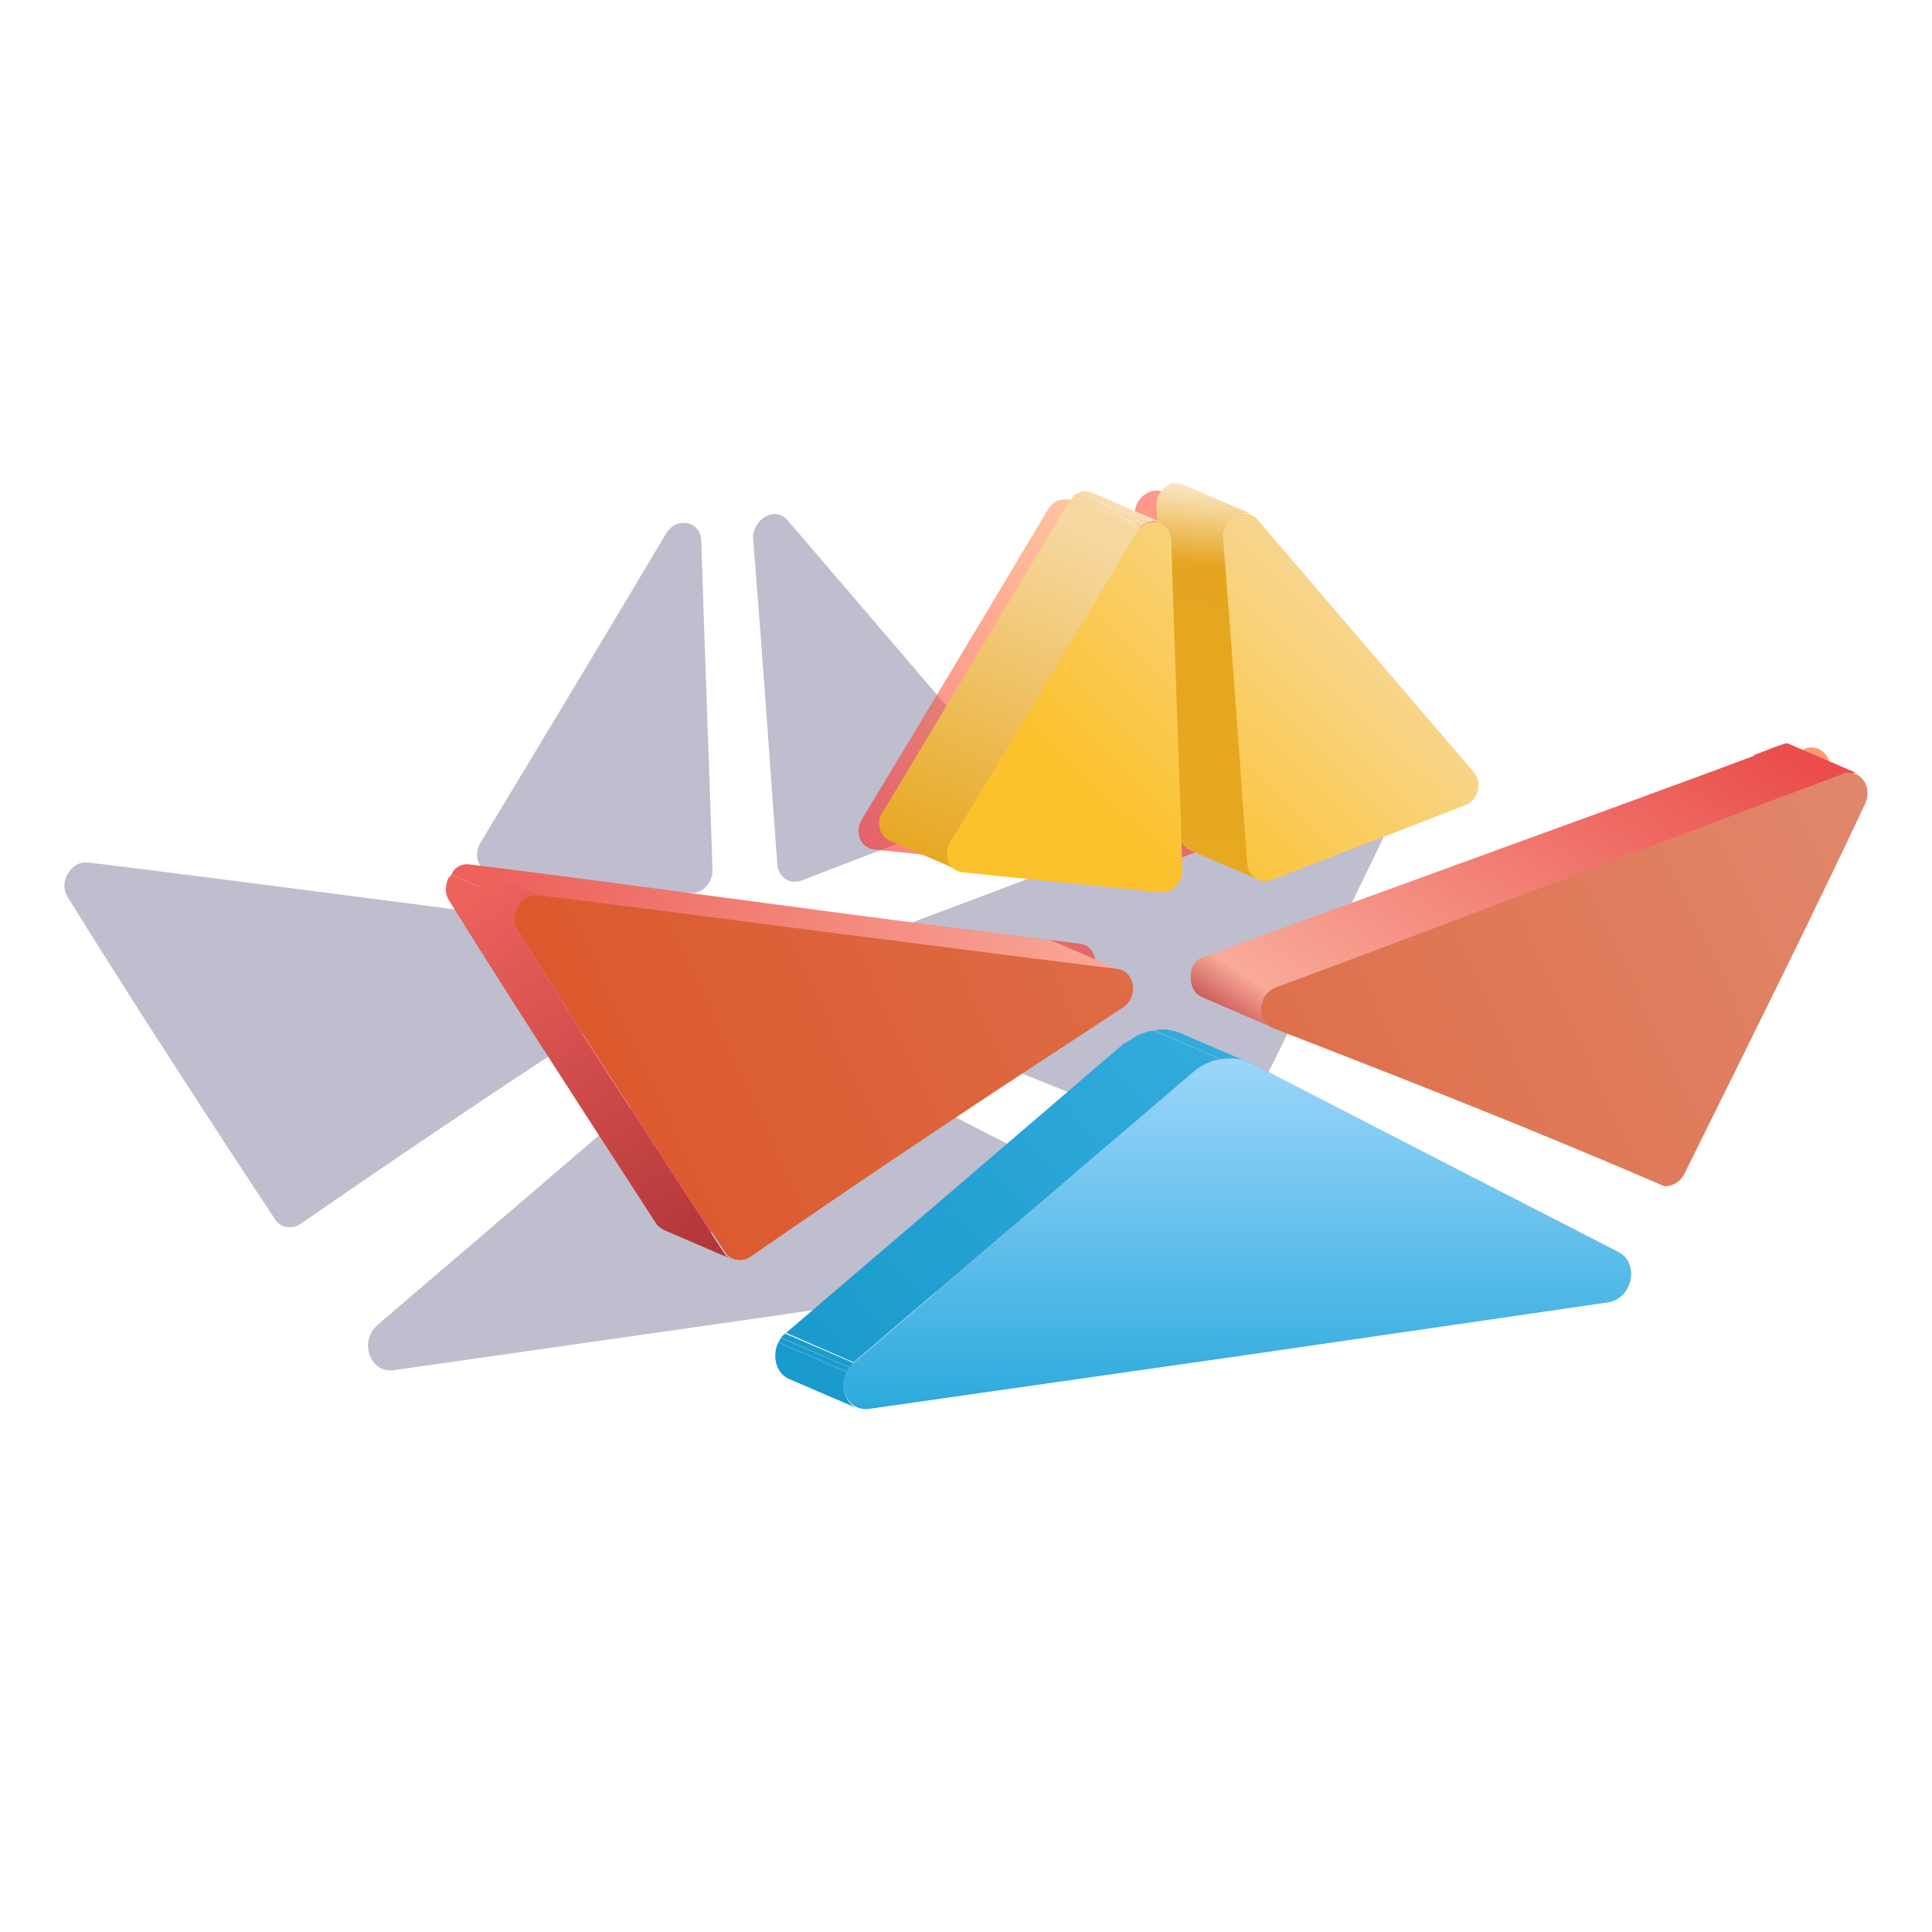 <svg width="70" height="70" viewBox="0 0 70 70" fill="none" xmlns="http://www.w3.org/2000/svg">
<g clip-path="url(#clip0_273_19653)">
<g filter="url(#filter0_f_273_19653)">
<path fill-rule="evenodd" clip-rule="evenodd" d="M27.974 18.633C28.162 18.601 28.381 18.664 28.538 18.852C29.84 20.373 31.149 21.902 32.459 23.431L32.46 23.433L32.465 23.439C33.773 24.966 35.082 26.494 36.382 28.014C36.696 28.39 36.539 29.018 36.037 29.206C34.601 29.769 33.164 30.32 31.721 30.873L31.721 30.873C30.831 31.215 29.938 31.557 29.04 31.904C28.978 31.936 28.946 31.936 28.884 31.936C28.507 31.998 28.193 31.716 28.162 31.308C27.88 27.355 27.597 23.402 27.283 19.448C27.315 19.009 27.628 18.695 27.974 18.633ZM24.686 18.955C25.032 18.892 25.408 19.143 25.408 19.614C25.472 21.642 25.544 23.669 25.616 25.693L25.616 25.694C25.685 27.647 25.754 29.595 25.816 31.536C25.816 31.944 25.534 32.289 25.157 32.352H25C23.808 32.226 22.616 32.109 21.424 31.991C20.231 31.873 19.039 31.756 17.847 31.63C17.345 31.567 17.125 31.003 17.407 30.532C19.666 26.799 21.925 23.034 24.153 19.3C24.31 19.08 24.498 18.955 24.686 18.955ZM51.283 27.908C51.534 27.311 51.126 26.747 50.593 26.809C50.53 26.809 50.467 26.841 50.499 26.841C47.89 27.814 44.667 29.034 41.37 30.282L41.37 30.282L41.37 30.282C37.331 31.811 33.182 33.381 29.917 34.59C29.258 34.841 29.195 35.814 29.823 36.065C34.592 37.916 38.702 39.516 43.816 41.712C43.91 41.775 44.035 41.807 44.161 41.775C44.38 41.744 44.6 41.587 44.726 41.336L45.138 40.505C46.966 36.818 49.624 31.458 51.283 27.908ZM3.218 31.25H3.03C2.497 31.313 2.151 32.003 2.434 32.474C4.505 35.831 7.862 41.008 9.964 44.176C10.089 44.396 10.34 44.49 10.591 44.459C10.685 44.459 10.811 44.396 10.905 44.333C15.8 40.945 19.753 38.341 24.365 35.329C24.961 34.952 24.835 34.011 24.177 33.917C20.927 33.528 16.8 32.992 12.762 32.468L12.762 32.468L12.762 32.468C9.316 32.021 5.934 31.582 3.218 31.25ZM27.071 36.969C27.447 36.906 27.824 36.969 28.169 37.157L35.542 40.953L41.409 43.965C42.194 44.373 41.911 45.66 41.033 45.785L27.667 47.73L14.27 49.644C13.392 49.77 12.984 48.578 13.705 47.981L19.133 43.338L25.973 37.471C26.287 37.188 26.694 37 27.071 36.969Z" fill="#26255F" fill-opacity="0.3"/>
</g>
<g style="mix-blend-mode:lighten" filter="url(#filter1_f_273_19653)">
<path fill-rule="evenodd" clip-rule="evenodd" d="M66.233 28.181C66.484 27.585 66.076 27.02 65.542 27.083C65.48 27.083 65.417 27.114 65.448 27.114C62.84 28.087 59.617 29.307 56.32 30.555C52.281 32.084 48.131 33.655 44.866 34.864C44.208 35.115 44.145 36.087 44.772 36.339C49.541 38.19 53.651 39.79 58.766 41.986C58.86 42.049 58.985 42.08 59.111 42.049C59.33 42.017 59.55 41.86 59.675 41.609C59.807 41.344 59.945 41.066 60.087 40.778C61.916 37.091 64.574 31.732 66.233 28.181ZM18.168 31.523H17.98C17.446 31.586 17.101 32.276 17.384 32.747C19.454 36.104 22.811 41.281 24.913 44.45C25.039 44.669 25.29 44.764 25.541 44.732C25.635 44.732 25.761 44.669 25.855 44.607C30.749 41.218 34.702 38.614 39.315 35.602C39.911 35.226 39.785 34.284 39.126 34.19C35.876 33.801 31.75 33.266 27.712 32.742C24.266 32.294 20.884 31.856 18.168 31.523Z" fill="url(#paint0_linear_273_19653)" fill-opacity="0.6"/>
</g>
<g style="mix-blend-mode:lighten" filter="url(#filter2_f_273_19653)">
<path d="M41.796 17.781C41.984 17.75 42.204 17.812 42.361 18.001C44.965 21.044 47.601 24.119 50.205 27.162C50.519 27.539 50.362 28.166 49.86 28.355C47.538 29.264 45.216 30.143 42.863 31.053C42.8 31.084 42.769 31.084 42.706 31.084C42.33 31.147 42.016 30.864 41.984 30.457C41.702 26.503 41.42 22.55 41.106 18.597C41.137 18.158 41.451 17.844 41.796 17.781Z" fill="url(#paint1_linear_273_19653)" fill-opacity="0.6"/>
<path d="M38.509 18.103C38.854 18.041 39.231 18.291 39.231 18.762C39.356 22.747 39.513 26.731 39.639 30.685C39.639 31.092 39.356 31.438 38.98 31.5C38.917 31.5 38.886 31.5 38.823 31.5C36.438 31.249 34.054 31.03 31.669 30.779C31.168 30.716 30.948 30.151 31.23 29.681C33.489 25.947 35.748 22.182 37.976 18.448C38.133 18.229 38.321 18.103 38.509 18.103Z" fill="url(#paint2_linear_273_19653)" fill-opacity="0.6"/>
</g>
<path fill-rule="evenodd" clip-rule="evenodd" d="M44.562 18.912L44.526 18.892C44.496 18.925 44.468 18.983 44.468 19.013L44.464 19.011C44.403 19.135 44.373 19.29 44.373 19.444C44.656 23.397 44.938 27.35 45.252 31.303C45.252 31.586 45.408 31.774 45.597 31.868L43.118 30.801C42.898 30.707 42.742 30.488 42.742 30.237C42.459 26.252 42.177 22.299 41.895 18.346C41.895 18.189 41.926 18.032 41.989 17.906L42.013 17.917C42.035 17.885 42.052 17.844 42.052 17.82L44.458 18.856L44.391 18.82L42.052 17.813L42.146 17.719L42.145 17.719L42.24 17.625L42.259 17.633C42.378 17.5 42.492 17.5 42.522 17.5L42.539 17.507C42.544 17.505 42.549 17.503 42.554 17.5L42.608 17.523H42.617L45.095 18.59H45.014L45.032 18.598C44.969 18.598 44.593 18.881 44.562 18.912ZM45.096 18.59L42.617 17.523H42.68H42.68C42.711 17.523 42.742 17.531 42.774 17.539C42.805 17.547 42.837 17.555 42.868 17.555L45.319 18.61C45.266 18.59 45.212 18.59 45.158 18.59L45.158 18.59L45.096 18.59ZM45.346 18.622C45.337 18.617 45.328 18.613 45.319 18.61L45.346 18.622Z" fill="url(#paint3_linear_273_19653)"/>
<path fill-rule="evenodd" clip-rule="evenodd" d="M31.955 29.451L34.434 30.518C34.434 30.518 34.434 30.487 34.465 30.487C36.693 26.753 38.952 22.988 41.211 19.255C41.226 19.239 41.234 19.223 41.242 19.208C41.25 19.192 41.258 19.176 41.273 19.16L38.795 18.094C38.779 18.109 38.771 18.125 38.763 18.141C38.755 18.157 38.748 18.172 38.732 18.188C37.119 20.853 35.523 23.518 33.92 26.195C33.277 27.268 32.633 28.343 31.986 29.42C31.955 29.42 31.955 29.451 31.955 29.451ZM32.237 30.457L34.716 31.524C34.37 31.367 34.214 30.928 34.433 30.52L31.955 29.453C31.735 29.861 31.892 30.3 32.237 30.457Z" fill="url(#paint4_linear_273_19653)"/>
<path fill-rule="evenodd" clip-rule="evenodd" d="M39.077 17.86L41.556 18.926C41.587 18.911 41.619 18.903 41.65 18.895C41.66 18.892 41.67 18.89 41.679 18.887L41.714 18.903C41.745 18.872 41.775 18.871 41.836 18.871L41.839 18.871H41.87C41.906 18.889 41.941 18.897 41.982 18.906C42.014 18.913 42.049 18.92 42.09 18.934L39.611 17.867C39.549 17.836 39.455 17.805 39.392 17.805L39.392 17.805H39.392H39.361L39.395 17.82L39.361 17.805H39.284L39.266 17.797C39.203 17.797 39.14 17.828 39.077 17.86L39.077 17.86ZM41.273 19.161L38.795 18.094L38.889 18L41.336 19.067C41.32 19.082 41.313 19.098 41.305 19.114C41.297 19.13 41.289 19.145 41.273 19.161ZM38.858 17.985L41.337 19.051C41.366 19.051 41.396 19.024 41.425 18.994L41.431 18.997C41.455 18.985 41.474 18.977 41.49 18.971C41.517 18.961 41.537 18.953 41.556 18.934L39.078 17.867C39.053 17.879 39.034 17.887 39.017 17.893C38.993 17.902 38.975 17.909 38.958 17.924L38.952 17.922C38.921 17.922 38.89 17.953 38.858 17.985L38.858 17.985Z" fill="url(#paint5_linear_273_19653)"/>
<path fill-rule="evenodd" clip-rule="evenodd" d="M45.565 18.829C45.408 18.641 45.188 18.578 45 18.609C44.655 18.672 44.341 18.986 44.31 19.425C44.623 23.378 44.906 27.331 45.188 31.285C45.22 31.693 45.533 31.975 45.91 31.912C45.973 31.912 46.004 31.912 46.067 31.881C46.964 31.534 47.857 31.191 48.747 30.85C50.191 30.296 51.627 29.745 53.063 29.183C53.565 28.994 53.722 28.367 53.408 27.99C52.106 26.469 50.796 24.939 49.486 23.409C48.177 21.88 46.867 20.351 45.565 18.829ZM42.434 19.59C42.434 19.12 42.058 18.869 41.713 18.931C41.525 18.931 41.336 19.057 41.179 19.276C38.952 23.01 36.693 26.775 34.434 30.509C34.151 30.979 34.371 31.544 34.873 31.607C36.065 31.732 37.258 31.85 38.45 31.968C39.642 32.085 40.834 32.203 42.027 32.328H42.184C42.56 32.266 42.842 31.921 42.842 31.513C42.781 29.572 42.712 27.623 42.642 25.671C42.57 23.647 42.498 21.619 42.434 19.59Z" fill="url(#paint6_linear_273_19653)"/>
<path fill-rule="evenodd" clip-rule="evenodd" d="M63.573 27.378L63.541 27.359C63.583 27.348 63.726 27.292 63.9 27.224C64.24 27.091 64.701 26.911 64.763 26.931L67.242 27.998C67.177 27.982 66.77 28.146 66.374 28.309L66.427 28.332C66.396 28.332 66.372 28.34 66.349 28.348C66.325 28.356 66.302 28.364 66.27 28.364C66.163 28.404 66.054 28.444 65.944 28.485C65.806 28.541 65.693 28.584 65.629 28.603C62.766 29.674 59.262 31.002 55.757 32.331C52.301 33.642 48.844 34.952 45.997 36.017C45.824 36.398 45.658 37.018 46.005 37.184L43.553 36.129C43.251 35.989 43.121 35.677 43.151 35.371L43.147 35.37C43.147 34.959 43.362 34.811 43.438 34.759L43.438 34.759C43.446 34.753 43.453 34.749 43.457 34.745L43.461 34.734C46.207 33.717 49.524 32.512 52.872 31.295C56.663 29.917 60.493 28.526 63.573 27.378ZM46.005 37.184C46.014 37.189 46.023 37.192 46.032 37.196L46.005 37.184Z" fill="url(#paint7_linear_273_19653)"/>
<path fill-rule="evenodd" clip-rule="evenodd" d="M41.817 37.328L44.296 38.395C44.39 38.364 44.484 38.364 44.578 38.364H44.703L42.225 37.297H42.1H42.068L42.07 37.298C42.033 37.3 41.996 37.306 41.958 37.313L41.958 37.313C41.911 37.32 41.864 37.328 41.817 37.328ZM44.704 38.364L42.225 37.297L42.266 37.304C42.444 37.333 42.646 37.366 42.821 37.454L45.174 38.467C45.026 38.413 44.875 38.388 44.704 38.364ZM45.3 38.52C45.258 38.5 45.216 38.482 45.174 38.467L45.3 38.52ZM40.752 37.781L40.778 37.793C40.832 37.749 40.894 37.71 40.94 37.688L40.944 37.689C41.093 37.581 41.246 37.486 41.316 37.469L41.317 37.469C41.474 37.406 41.662 37.344 41.818 37.344L44.297 38.41C44.109 38.41 43.952 38.473 43.795 38.536L43.794 38.536C43.731 38.567 43.602 38.677 43.472 38.786L43.472 38.786L43.472 38.786L43.472 38.786C43.342 38.896 43.212 39.006 43.149 39.038L43.059 38.998L36.359 44.715L33.912 43.648L40.752 37.781ZM28.483 48.292L30.93 49.359L36.358 44.715L33.911 43.648L28.483 48.292ZM31.054 51.024L28.578 49.958C28.138 49.77 27.95 49.143 28.201 48.641L30.68 49.707C30.429 50.209 30.616 50.835 31.054 51.024ZM28.201 48.633L30.68 49.7C30.711 49.669 30.742 49.606 30.774 49.543L28.295 48.477C28.279 48.508 28.264 48.532 28.248 48.555C28.232 48.578 28.217 48.602 28.201 48.633ZM30.774 49.536L28.296 48.469C28.305 48.46 28.315 48.447 28.325 48.434C28.349 48.403 28.378 48.366 28.421 48.344L28.426 48.346L28.452 48.32L30.93 49.387C30.93 49.418 30.899 49.418 30.899 49.418L30.896 49.417C30.874 49.457 30.839 49.484 30.81 49.507C30.796 49.517 30.784 49.526 30.774 49.536Z" fill="url(#paint8_linear_273_19653)"/>
<g style="mix-blend-mode:lighten" filter="url(#filter3_f_273_19653)">
<path d="M44.297 38.367C44.673 38.304 45.05 38.367 45.395 38.556L52.768 42.352L58.635 45.364C59.42 45.772 59.137 47.058 58.259 47.184L44.893 49.129L31.496 51.043C30.618 51.168 30.21 49.976 30.931 49.38L36.359 44.736L43.199 38.869C43.513 38.587 43.92 38.399 44.297 38.367Z" fill="url(#paint9_linear_273_19653)" fill-opacity="0.6"/>
</g>
<path d="M44.297 38.367C44.673 38.304 45.05 38.367 45.395 38.556L52.768 42.352L58.635 45.364C59.42 45.772 59.137 47.058 58.259 47.184L44.893 49.129L31.496 51.043C30.618 51.168 30.21 49.976 30.931 49.38L36.359 44.736L43.199 38.869C43.513 38.587 43.92 38.399 44.297 38.367Z" fill="url(#paint10_linear_273_19653)"/>
<path fill-rule="evenodd" clip-rule="evenodd" d="M19.458 32.442L19.46 32.443C22.89 32.86 27.359 33.435 31.683 33.991C34.835 34.397 37.91 34.792 40.45 35.109C40.481 35.125 40.513 35.133 40.544 35.141C40.566 35.146 40.587 35.152 40.609 35.16L40.638 35.172C40.628 35.167 40.619 35.163 40.609 35.16L38.16 34.105C38.097 34.074 38.034 34.043 37.971 34.043C34.788 33.661 30.745 33.122 26.77 32.592C23.224 32.119 19.731 31.653 16.95 31.312L16.981 31.375H16.951H16.95H16.857L19.335 32.442H19.429H19.43H19.458Z" fill="url(#paint11_linear_273_19653)"/>
<path fill-rule="evenodd" clip-rule="evenodd" d="M18.832 32.755L16.354 31.689C16.358 31.684 16.365 31.672 16.373 31.655C16.422 31.56 16.551 31.312 16.95 31.312L19.46 32.411C19.428 32.411 18.864 32.693 18.832 32.755ZM18.738 32.887L18.738 32.888C18.77 32.825 18.801 32.793 18.832 32.762L16.354 31.695L16.354 31.695C16.327 31.722 16.3 31.749 16.273 31.795L16.259 31.789C16.134 32.04 16.102 32.354 16.259 32.605C17.988 35.406 20.611 39.454 22.636 42.576L22.636 42.576L22.636 42.576L22.638 42.58L22.64 42.583L22.643 42.587C23.042 43.202 23.417 43.781 23.758 44.308C23.811 44.413 23.907 44.474 23.992 44.528C24.009 44.538 24.025 44.548 24.04 44.559L26.406 45.577C26.44 45.598 26.478 45.615 26.519 45.625L26.406 45.577C26.335 45.533 26.279 45.469 26.236 45.406C25.782 44.704 25.265 43.909 24.712 43.059L24.712 43.059C22.745 40.035 20.33 36.324 18.738 33.703C18.581 33.421 18.612 33.138 18.738 32.887Z" fill="url(#paint12_linear_273_19653)"/>
<path fill-rule="evenodd" clip-rule="evenodd" d="M67.589 29.095C67.84 28.499 67.432 27.934 66.899 27.997C66.836 27.997 66.773 28.028 66.805 28.028C64.196 29.001 60.973 30.221 57.676 31.469C53.637 32.998 49.488 34.569 46.223 35.778C45.564 36.029 45.501 37.002 46.129 37.252C50.898 39.104 55.008 40.704 60.122 42.9C60.216 42.963 60.342 42.994 60.467 42.963C60.687 42.931 60.906 42.775 61.032 42.523C61.163 42.258 61.301 41.98 61.444 41.692C63.272 38.005 65.93 32.646 67.589 29.095ZM19.524 32.438H19.336C18.803 32.5 18.458 33.191 18.74 33.661C20.811 37.018 24.168 42.195 26.27 45.364C26.395 45.584 26.646 45.678 26.897 45.646C26.992 45.646 27.117 45.584 27.211 45.521C32.106 42.132 36.059 39.528 40.671 36.516C41.267 36.14 41.142 35.199 40.483 35.104C37.233 34.715 33.106 34.18 29.069 33.656C25.622 33.209 22.241 32.77 19.524 32.438Z" fill="url(#paint13_linear_273_19653)"/>
</g>
<defs>
<filter id="filter0_f_273_19653" x="-0.488" y="15.804" width="54.668" height="36.67" filterUnits="userSpaceOnUse" color-interpolation-filters="sRGB">
<feFlood flood-opacity="0" result="BackgroundImageFix"/>
<feBlend mode="normal" in="SourceGraphic" in2="BackgroundImageFix" result="shape"/>
<feGaussianBlur stdDeviation="1.41" result="effect1_foregroundBlur_273_19653"/>
</filter>
<filter id="filter1_f_273_19653" x="12.769" y="22.565" width="58.053" height="26.687" filterUnits="userSpaceOnUse" color-interpolation-filters="sRGB">
<feFlood flood-opacity="0" result="BackgroundImageFix"/>
<feBlend mode="normal" in="SourceGraphic" in2="BackgroundImageFix" result="shape"/>
<feGaussianBlur stdDeviation="2.257" result="effect1_foregroundBlur_273_19653"/>
</filter>
<filter id="filter2_f_273_19653" x="26.592" y="13.26" width="28.288" height="22.754" filterUnits="userSpaceOnUse" color-interpolation-filters="sRGB">
<feFlood flood-opacity="0" result="BackgroundImageFix"/>
<feBlend mode="normal" in="SourceGraphic" in2="BackgroundImageFix" result="shape"/>
<feGaussianBlur stdDeviation="2.257" result="effect1_foregroundBlur_273_19653"/>
</filter>
<filter id="filter3_f_273_19653" x="26.047" y="33.83" width="37.561" height="21.735" filterUnits="userSpaceOnUse" color-interpolation-filters="sRGB">
<feFlood flood-opacity="0" result="BackgroundImageFix"/>
<feBlend mode="normal" in="SourceGraphic" in2="BackgroundImageFix" result="shape"/>
<feGaussianBlur stdDeviation="2.257" result="effect1_foregroundBlur_273_19653"/>
</filter>
<linearGradient id="paint0_linear_273_19653" x1="61.205" y1="27.674" x2="58.782" y2="48.987" gradientUnits="userSpaceOnUse">
<stop stop-color="#FF5710"/>
<stop offset="1" stop-color="#FF0037"/>
</linearGradient>
<linearGradient id="paint1_linear_273_19653" x1="50.15" y1="18.63" x2="38.315" y2="23.139" gradientUnits="userSpaceOnUse">
<stop stop-color="#FFA361"/>
<stop offset="1" stop-color="#FD2222"/>
</linearGradient>
<linearGradient id="paint2_linear_273_19653" x1="39.439" y1="18.956" x2="28.306" y2="22.839" gradientUnits="userSpaceOnUse">
<stop stop-color="#FFA361"/>
<stop offset="1" stop-color="#FD2222"/>
</linearGradient>
<linearGradient id="paint3_linear_273_19653" x1="45.189" y1="16.873" x2="43.746" y2="31.868" gradientUnits="userSpaceOnUse">
<stop offset="0.045" stop-color="#FDECD1"/>
<stop offset="0.248" stop-color="#E5A520"/>
<stop offset="1" stop-color="#E7A921"/>
</linearGradient>
<linearGradient id="paint4_linear_273_19653" x1="36.563" y1="18.094" x2="31.069" y2="30.049" gradientUnits="userSpaceOnUse">
<stop stop-color="#F6D8A0"/>
<stop offset="1" stop-color="#E7A821"/>
</linearGradient>
<linearGradient id="paint5_linear_273_19653" x1="40.953" y1="18.273" x2="40.434" y2="19.156" gradientUnits="userSpaceOnUse">
<stop stop-color="#F9E2B9"/>
<stop offset="1" stop-color="#F5D598"/>
</linearGradient>
<linearGradient id="paint6_linear_273_19653" x1="49.107" y1="23.051" x2="41.52" y2="30.76" gradientUnits="userSpaceOnUse">
<stop stop-color="#F8D58C"/>
<stop offset="1" stop-color="#FCC22C"/>
</linearGradient>
<linearGradient id="paint7_linear_273_19653" x1="55.54" y1="20.99" x2="44.3" y2="37.597" gradientUnits="userSpaceOnUse">
<stop stop-color="#EA4D4B"/>
<stop offset="0.884" stop-color="#F9AA99"/>
<stop offset="1" stop-color="#B33638"/>
</linearGradient>
<linearGradient id="paint8_linear_273_19653" x1="46.129" y1="34.627" x2="28.069" y2="50.154" gradientUnits="userSpaceOnUse">
<stop stop-color="#37AFE0"/>
<stop offset="1" stop-color="#1899CB"/>
</linearGradient>
<linearGradient id="paint9_linear_273_19653" x1="57.737" y1="38.67" x2="46.691" y2="58.66" gradientUnits="userSpaceOnUse">
<stop stop-color="#0073FF"/>
<stop offset="1" stop-color="#BB6DF5"/>
</linearGradient>
<linearGradient id="paint10_linear_273_19653" x1="44.828" y1="38.344" x2="44.828" y2="51.052" gradientUnits="userSpaceOnUse">
<stop stop-color="#9CD6FB"/>
<stop offset="1" stop-color="#2BAADC"/>
</linearGradient>
<linearGradient id="paint11_linear_273_19653" x1="12.402" y1="31.726" x2="40.651" y2="34.968" gradientUnits="userSpaceOnUse">
<stop stop-color="#EA504E"/>
<stop offset="1" stop-color="#F9A998"/>
</linearGradient>
<linearGradient id="paint12_linear_273_19653" x1="16.636" y1="32.539" x2="25.138" y2="45.73" gradientUnits="userSpaceOnUse">
<stop stop-color="#ED625D"/>
<stop offset="1" stop-color="#B23638"/>
</linearGradient>
<linearGradient id="paint13_linear_273_19653" x1="64.484" y1="24.563" x2="24.012" y2="43.702" gradientUnits="userSpaceOnUse">
<stop stop-color="#E0866A"/>
<stop offset="1" stop-color="#DC592D"/>
</linearGradient>
<clipPath id="clip0_273_19653">
<rect width="70" height="70" fill="white"/>
</clipPath>
</defs>
</svg>
